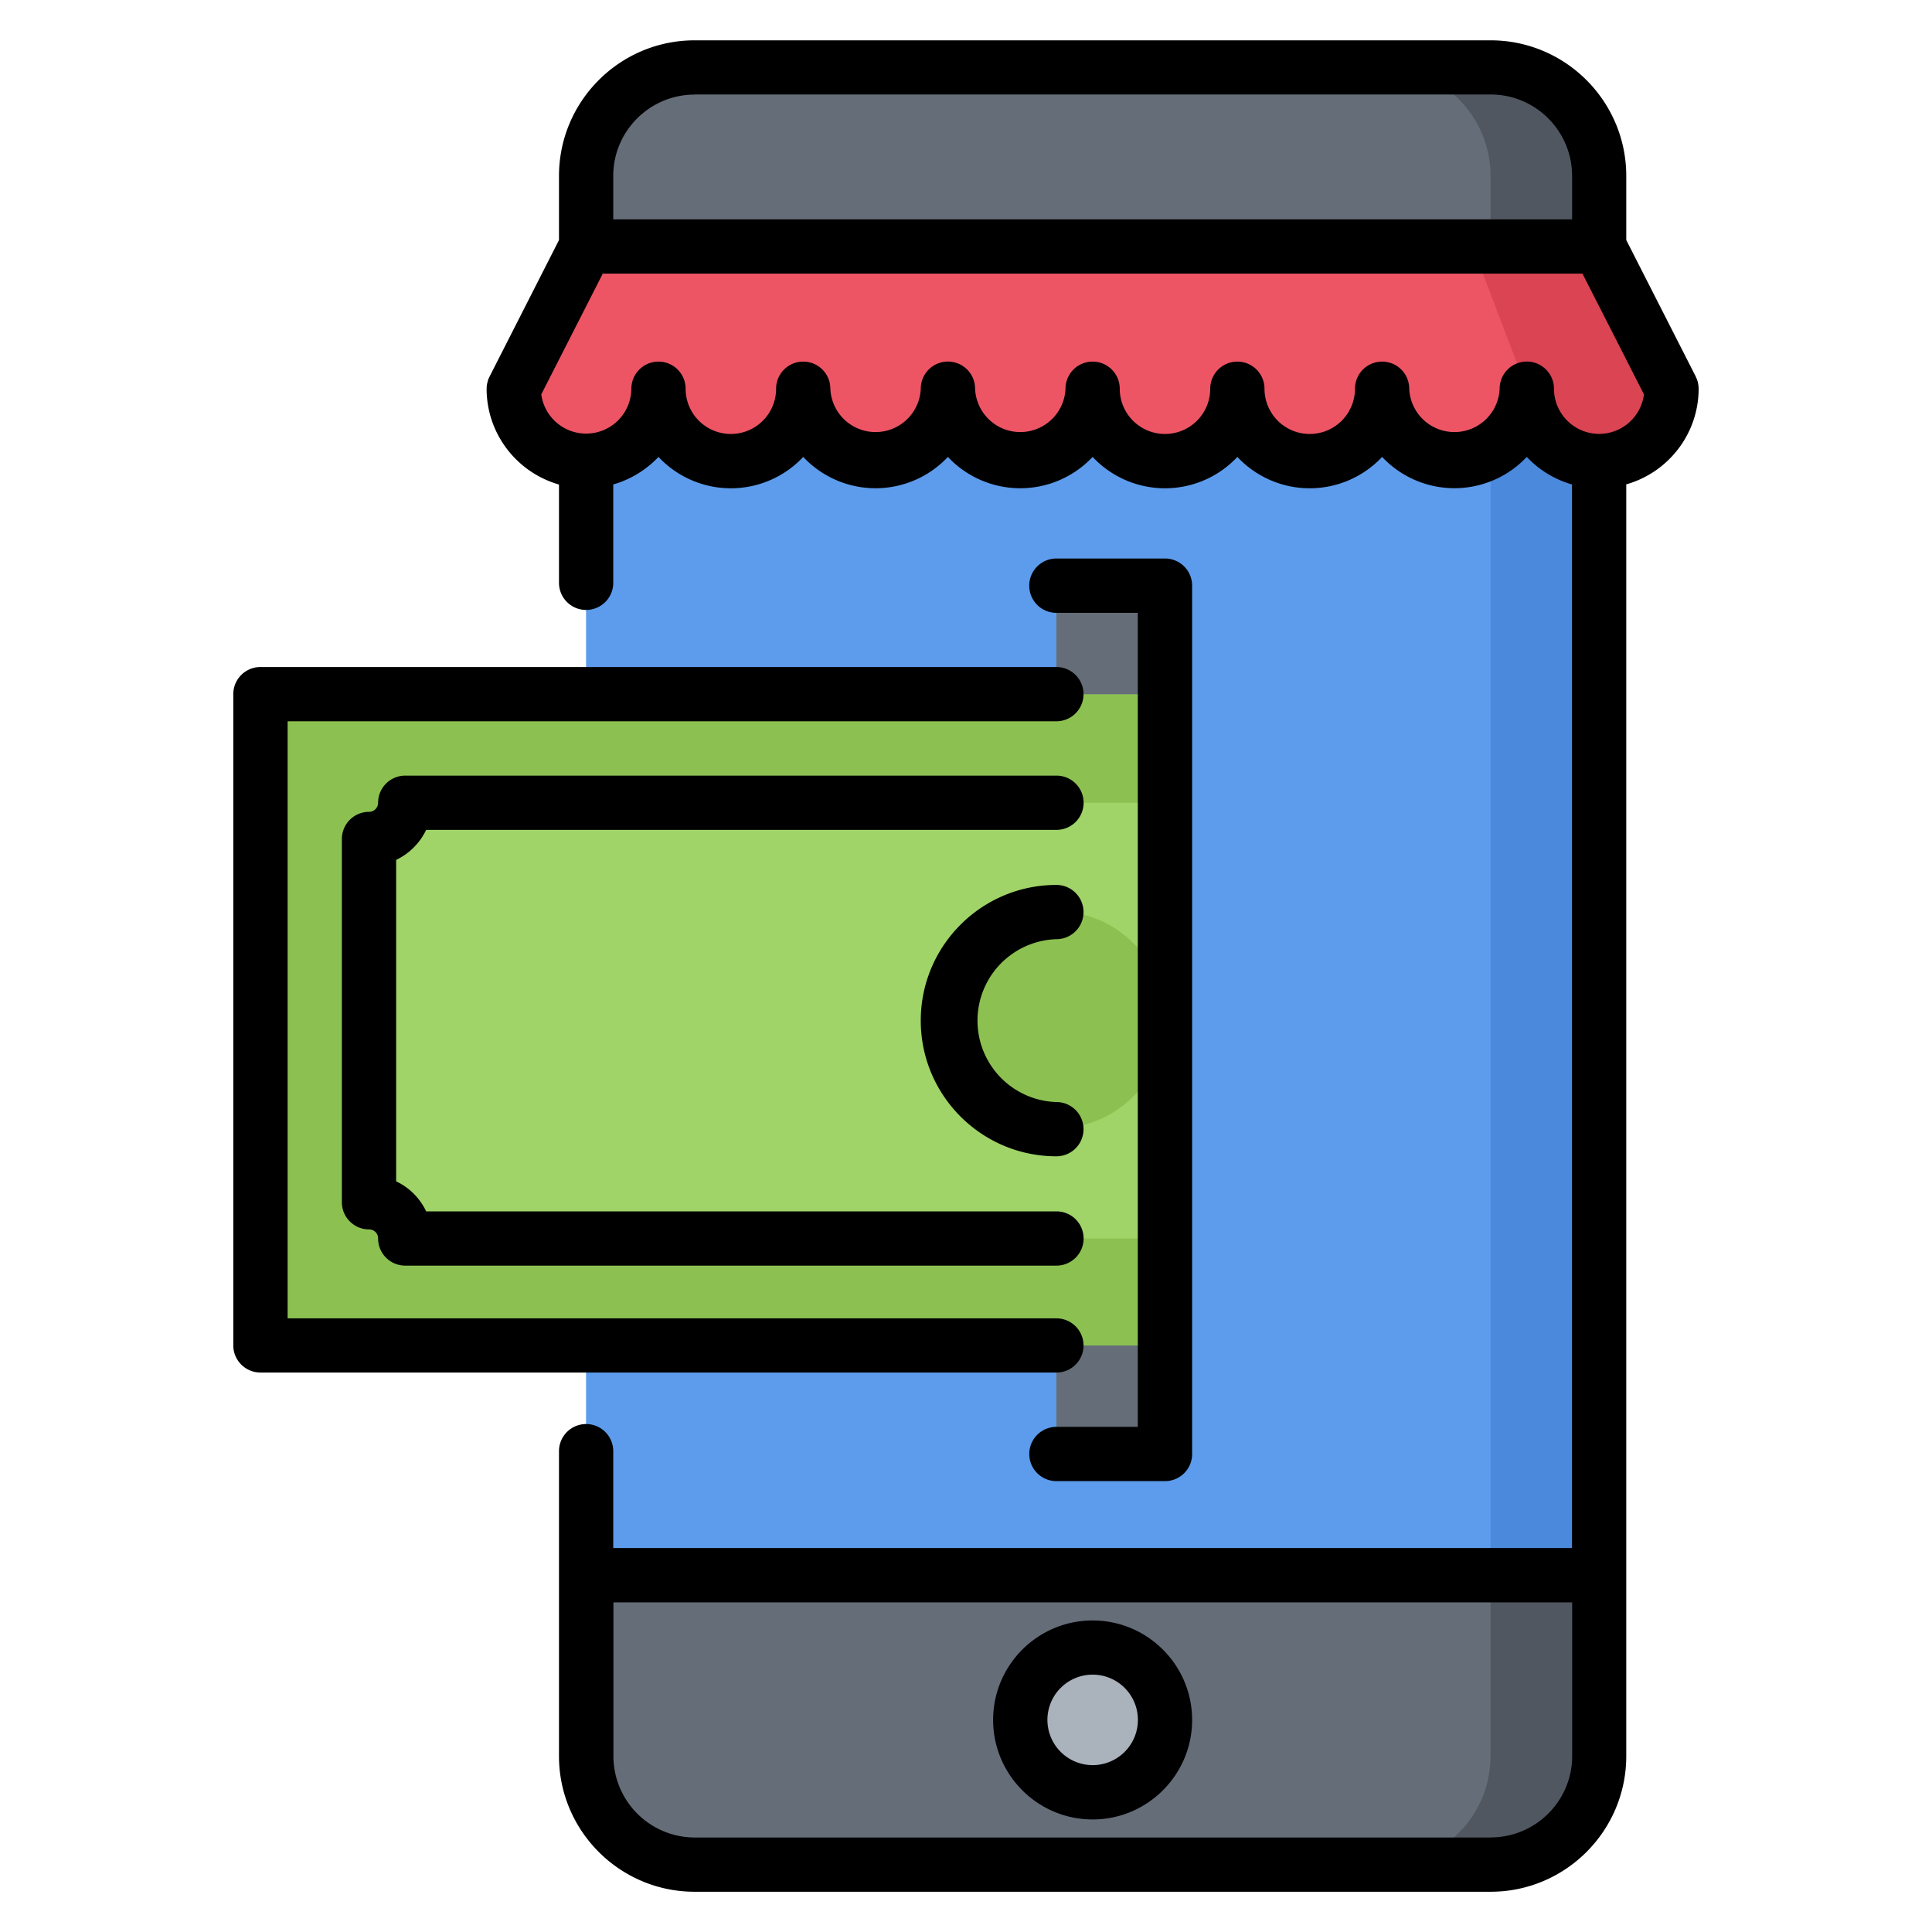 <svg width="24" height="24" fill="none" xmlns="http://www.w3.org/2000/svg">
  <defs/>
  <path d="M19.865 3.062H7.28v16.505h12.585V3.062z" fill="#5D9CEC"/>
  <path d="M19.865 3.062h-1.348v16.505h1.348V3.062z" fill="#4A89DC"/>
  <path d="M19.865 19.567v2.247c0 .745-.604 1.349-1.349 1.349H8.63a1.348 1.348 0 01-1.349-1.349v-2.247h12.585z" fill="#656D78"/>
  <path d="M18.516 19.567v2.247c0 .745-.603 1.349-1.348 1.349h1.348c.745 0 1.349-.604 1.349-1.349v-2.247h-1.349z" fill="#515760"/>
  <path d="M13.573 20.467a.899.899 0 110 1.797.899.899 0 010-1.797z" fill="#AAB2BC"/>
  <path d="M19.865 3.062l.899 1.767a.9.9 0 01-1.798 0 .9.9 0 01-1.797 0 .9.9 0 01-1.798 0 .9.9 0 01-1.798 0 .9.9 0 01-1.798 0 .9.9 0 01-1.798 0 .9.9 0 01-1.797 0 .9.9 0 01-1.798 0l.899-1.767h12.584z" fill="#ED5565"/>
  <path d="M19.865 3.062h-1.573l.674 1.767a.899.899 0 001.798 0l-.899-1.767z" fill="#DA4453"/>
  <path d="M19.865 2.185v.876H7.28v-.876c0-.744.604-1.348 1.349-1.348h9.887c.745 0 1.349.604 1.349 1.348z" fill="#656D78"/>
  <path d="M18.516.837h-1.348c.745 0 1.348.604 1.348 1.348v.876h1.349v-.876c0-.744-.604-1.348-1.349-1.348z" fill="#515760"/>
  <path d="M14.471 7.275h-1.348v10.787h1.348V7.275z" fill="#656D78"/>
  <path d="M14.471 8.624H3.235v8.09h11.236v-8.09z" fill="#8CC152"/>
  <path d="M14.472 9.972v5.413H5.033a.45.45 0 00-.449-.45v-4.514c.248 0 .45-.2.45-.449h9.438z" fill="#A0D468"/>
  <path d="M13.124 14.017a1.348 1.348 0 100-2.697 1.348 1.348 0 000 2.697z" fill="#8CC152"/>
  <path d="M13.573 20.13c-.682 0-1.236.554-1.236 1.236 0 .681.554 1.236 1.236 1.236.681 0 1.236-.555 1.236-1.236 0-.682-.555-1.236-1.236-1.236zm0 1.797a.562.562 0 11.001-1.124.562.562 0 01-.001 1.124z" fill="#000"/>
  <path d="M21.101 4.834V4.83v-.01a.372.372 0 00-.006-.053l-.003-.016-.004-.015a.318.318 0 00-.007-.02l-.004-.011a.373.373 0 00-.01-.021l-.002-.007-.863-1.695v-.796c0-.929-.756-1.685-1.685-1.685H8.629c-.93 0-1.685.756-1.685 1.685v.796l-.862 1.695c-.002.002-.002.004-.003.007a.329.329 0 00-.01.02l-.004.012a.352.352 0 00-.01.035l-.004.016-.003.019-.002.014a.31.31 0 000 .02l-.001.01v.012c.006.559.384 1.03.899 1.177V7.24a.337.337 0 10.674 0V6.018c.217-.062.41-.182.562-.342a1.232 1.232 0 001.798 0 1.232 1.232 0 001.797 0 1.233 1.233 0 001.798 0 1.232 1.232 0 001.798 0 1.232 1.232 0 001.798 0 1.233 1.233 0 001.797 0c.151.16.345.28.562.342V19.23H7.618v-1.203a.337.337 0 10-.674 0v3.788c0 .929.756 1.685 1.685 1.685h9.888c.93 0 1.685-.756 1.685-1.685V6.017c.515-.146.893-.617.899-1.176v-.007zM8.63 1.174h9.888c.558 0 1.011.454 1.011 1.011v.54H7.618v-.54c0-.557.454-1.01 1.011-1.01zm9.888 21.652H8.63a1.012 1.012 0 01-1.01-1.011v-1.91h11.91v1.91c0 .557-.454 1.01-1.012 1.01zM19.865 5.39a.562.562 0 01-.561-.561.337.337 0 10-.675 0 .562.562 0 01-1.123 0 .337.337 0 10-.674 0 .562.562 0 01-1.124 0 .337.337 0 10-.674 0 .562.562 0 01-1.124 0 .337.337 0 10-.674 0 .562.562 0 01-1.123 0 .337.337 0 10-.675 0 .562.562 0 01-1.123 0 .337.337 0 10-.674 0 .562.562 0 01-1.124 0 .337.337 0 10-.674 0 .562.562 0 01-1.119.07l.764-1.5h12.17l.764 1.5a.562.562 0 01-.557.491z" fill="#000"/>
  <path d="M13.46 16.714a.337.337 0 00-.337-.337h-9.55V8.96h9.55a.337.337 0 100-.674H3.236a.337.337 0 00-.338.337v8.09c0 .186.151.337.338.337h9.887c.187 0 .337-.15.337-.337z" fill="#000"/>
  <path d="M4.584 15.272a.112.112 0 01.113.113c0 .186.15.337.337.337h8.09a.337.337 0 000-.674h-7.83a.783.783 0 00-.373-.373v-3.993a.79.79 0 00.373-.373h7.83a.337.337 0 100-.674h-8.09a.337.337 0 00-.337.337c0 .062-.05.113-.113.113a.337.337 0 00-.337.337v4.513c0 .186.151.337.337.337z" fill="#000"/>
  <path d="M12.786 18.062c0 .186.151.337.337.337h1.349c.186 0 .337-.15.337-.337V7.275a.337.337 0 00-.337-.337h-1.349a.337.337 0 100 .675h1.011v10.112h-1.01a.337.337 0 00-.338.337z" fill="#000"/>
  <path d="M13.123 11.667a.337.337 0 100-.674c-.93 0-1.685.756-1.685 1.685 0 .93.755 1.686 1.685 1.686a.337.337 0 000-.674 1.012 1.012 0 010-2.023z" fill="#000"/>
</svg>
